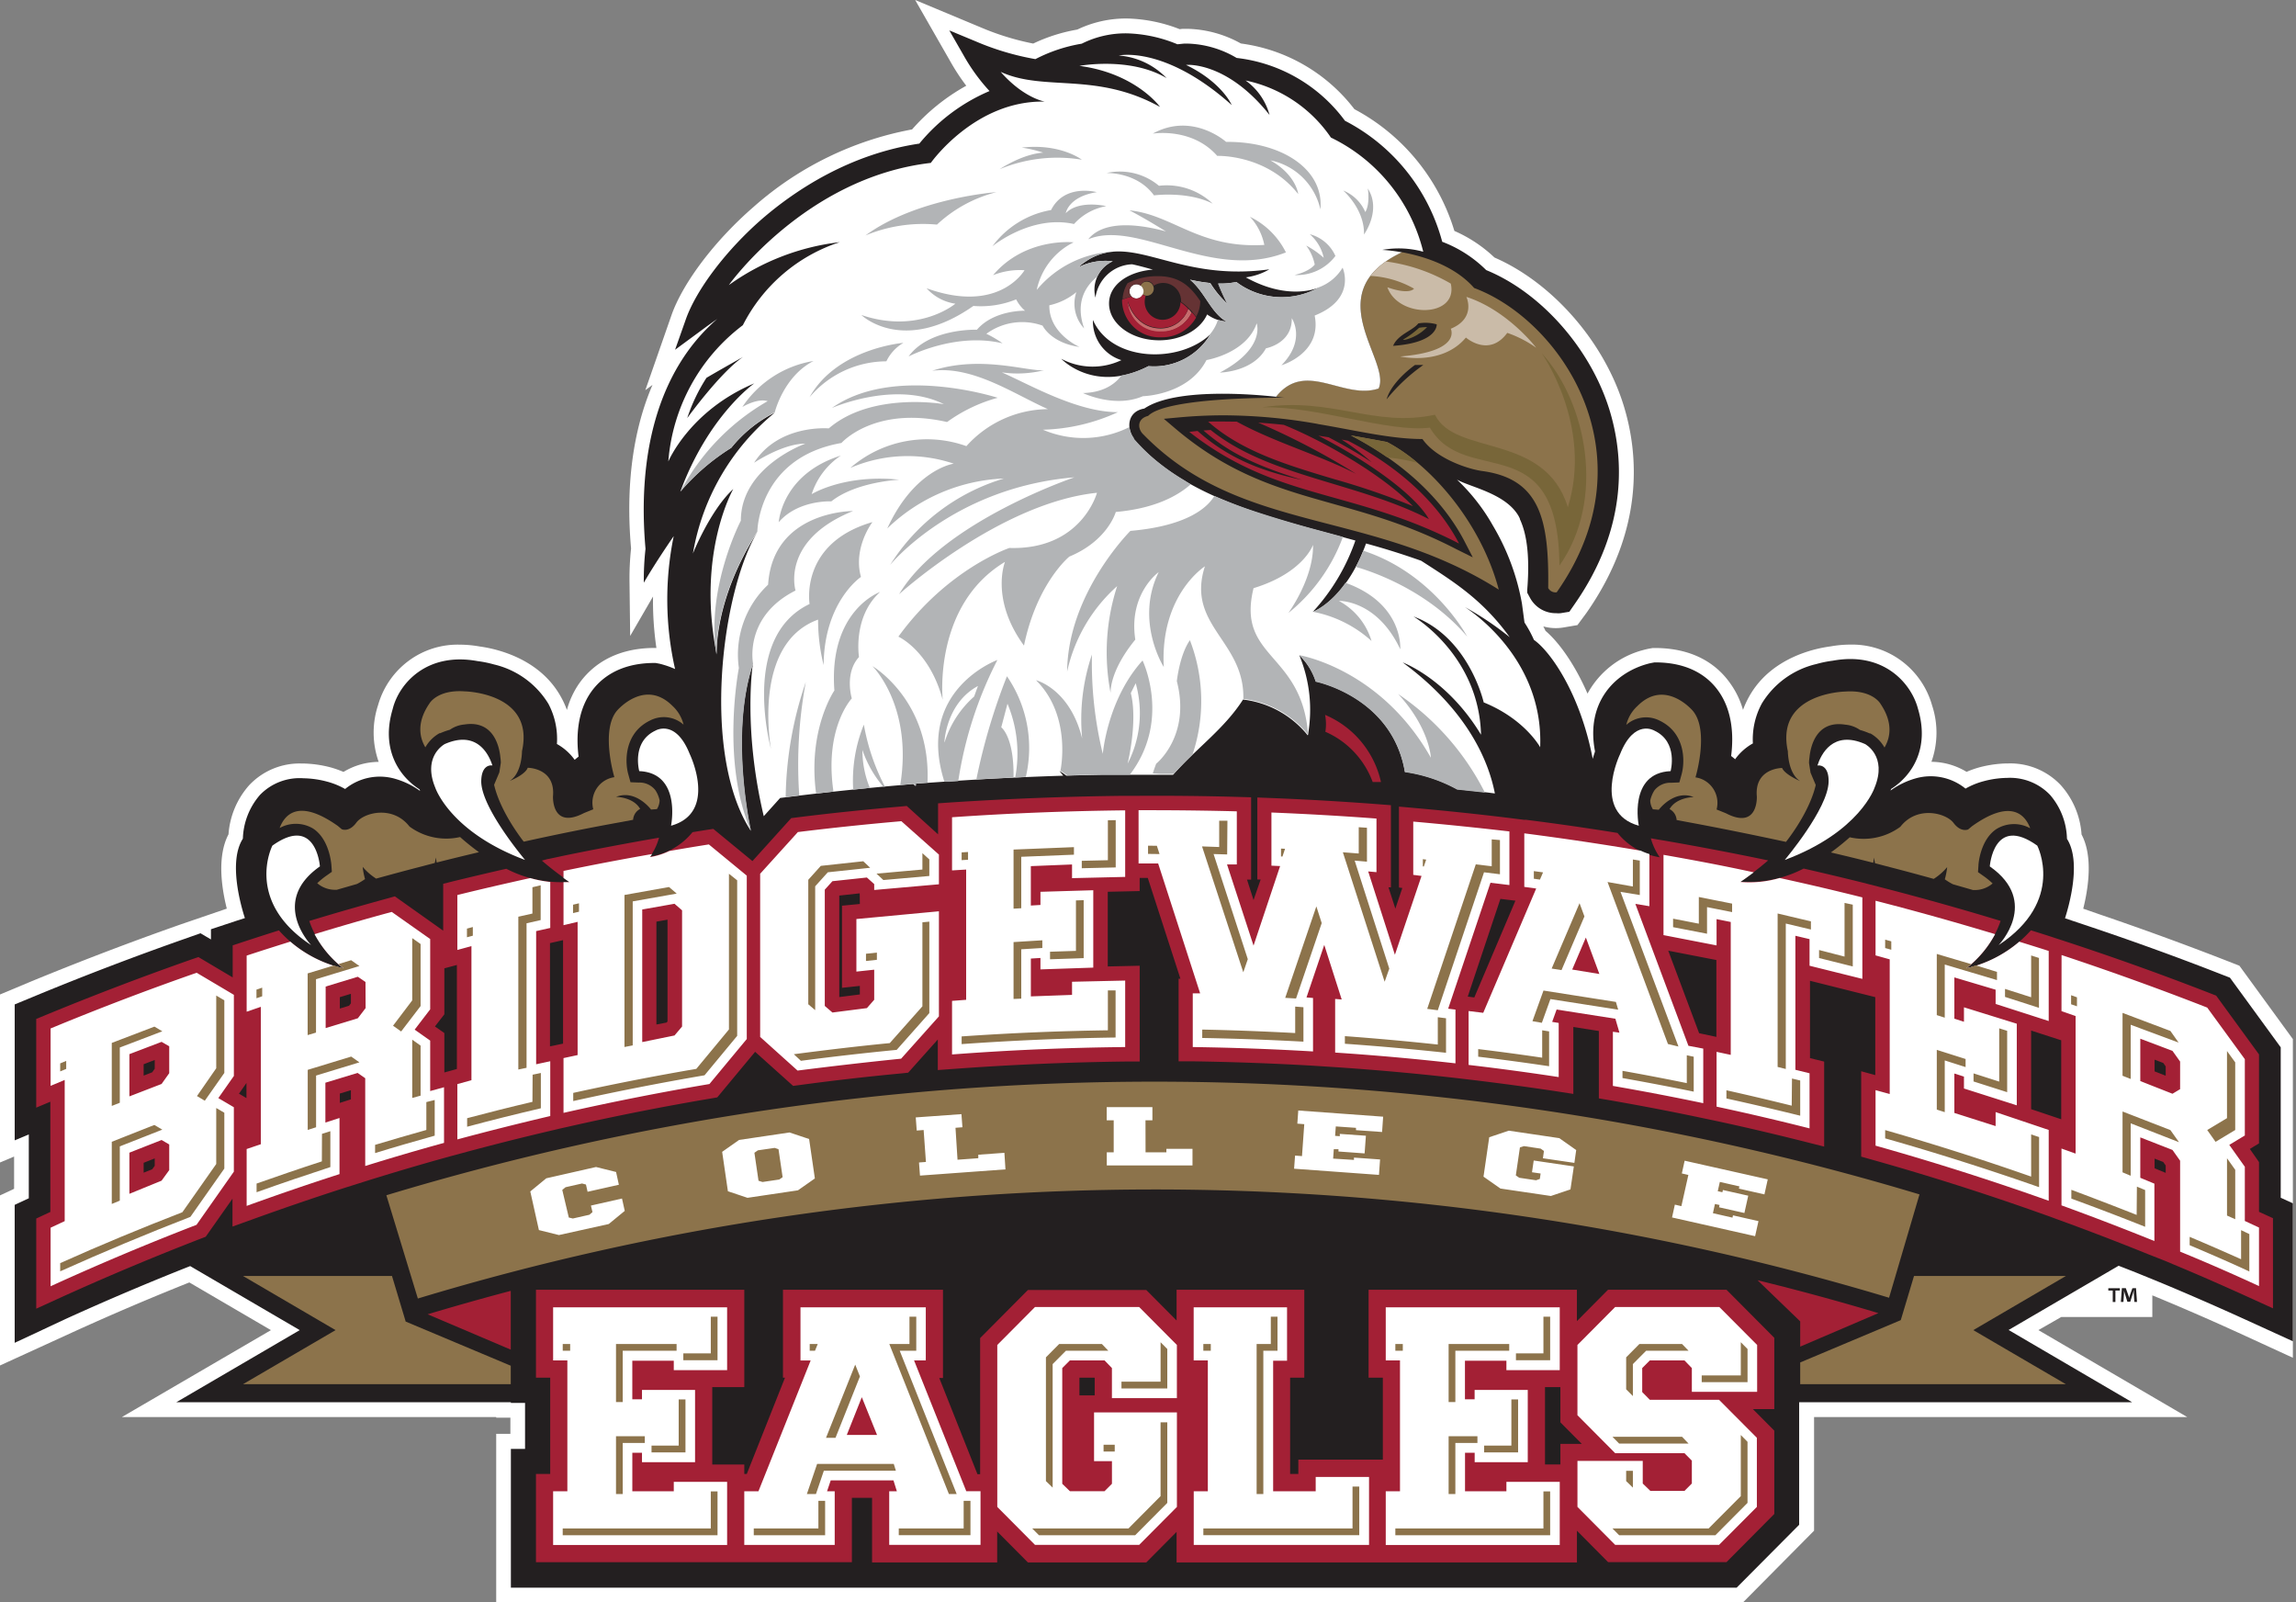 <svg width="129" height="90" fill="none" xmlns="http://www.w3.org/2000/svg"><rect width="100%" height="100%" fill="#808080" stroke="none"/><g clip-path="url(#a)"><g clip-path="url(#b)"><path d="M128.964 66.743v-8.181l-3.144-4.314-.774-.303a176.204 176.204 0 0 0-7.087-2.583l-.913-.317c.293-1.177.554-2.953-.095-4.17a4.62 4.62 0 0 0-1.171-2.775 3.894 3.894 0 0 0-2.934-1.215h-.088a6.5 6.5 0 0 0-1.57.226 5.73 5.73 0 0 0-.697.247 3.87 3.87 0 0 0-1.974-.565 4.866 4.866 0 0 0 .037-3.166 4.7 4.7 0 0 0-1.72-2.502 4.648 4.648 0 0 0-2.884-.915 6.358 6.358 0 0 0-1.1.1 7.637 7.637 0 0 0-1.024.21c-1.133.317-2.674 1.025-3.558 2.62a4.916 4.916 0 0 0-.337.738 4.79 4.79 0 0 0-.723-1.498c-.623-.886-1.834-1.945-4.13-1.979h-.22l-.228.041s-.12.022-.326.078a5.005 5.005 0 0 0-3.11 2.443c-.764-1.757-1.681-2.953-2.36-3.525-.04-.085-.08-.17-.124-.25a2.62 2.62 0 0 0 1.096.066l.822-.14.51-.69c3.261-4.665 2.935-8.927 2.076-11.68-1.122-3.591-4.02-6.876-7.248-8.278a7.781 7.781 0 0 0-2.252-1.494 11.555 11.555 0 0 0-2.129-3.984 11.476 11.476 0 0 0-3.488-2.855 9.606 9.606 0 0 0-6.379-3.69 6.47 6.47 0 0 0-2.956-.823h-.33l-.15.019a8.67 8.67 0 0 0-2.873-.598 6.317 6.317 0 0 0-2.883.62 9.497 9.497 0 0 0-2.476.786 14.844 14.844 0 0 1-2.935-.904L51.418 0l1.999 3.491c.26.46.552.904.873 1.325a11.383 11.383 0 0 0-3.045 2.454 18.517 18.517 0 0 0-8.899 4.347c-2.16 1.867-3.976 4.251-4.622 6.097l-1.467 4.203.403-.295c-1.1 2.557-1.515 5.683-1.203 9.189-.068.638-.098 1.28-.088 1.922l.037 2.99 1.284-2.215c-.014.967.05 1.933.19 2.89h-.198c-2.285.033-3.507 1.107-4.13 1.978a4.79 4.79 0 0 0-.7 1.506 4.915 4.915 0 0 0-.338-.739c-.884-1.594-2.425-2.302-3.562-2.62a7.602 7.602 0 0 0-1.016-.21 6.446 6.446 0 0 0-1.1-.1 4.629 4.629 0 0 0-2.87.903 4.676 4.676 0 0 0-1.72 2.481 4.925 4.925 0 0 0 .03 3.2 3.877 3.877 0 0 0-1.977.565 5.765 5.765 0 0 0-.697-.248 6.507 6.507 0 0 0-1.56-.225h-.102a3.884 3.884 0 0 0-2.935 1.214 4.642 4.642 0 0 0-1.166 2.764c-.65 1.233-.393 2.997-.096 4.174l-2.63.9a171.537 171.537 0 0 0-8.349 3.185L0 55.864v9.437l.792-.333v1.812L0 67.15v9.554l4.035-1.845a147.82 147.82 0 0 1 6.603-2.82l4.585 2.68L6.85 79.6h21.03v.037h.796v.907h-.797V90h70.064l3.98-4.015V79.6h20.964l-8.36-4.883 1.287-.738h5.114v-1.214l.484.2a141.11 141.11 0 0 1 4.343 1.896l4.017 1.845v-9.594l-.807-.37Z" fill="#fff"/><path d="M128.142 67.282v-8.45l-2.854-3.913-.55-.213c-2.502-.979-5.062-1.901-7.615-2.754l-1.101-.369c.217-.682.939-3.17.11-4.461a3.916 3.916 0 0 0-.95-2.469 3.108 3.108 0 0 0-2.41-.956 5.407 5.407 0 0 0-1.357.196c-.343.093-.674.23-.983.406a3.1 3.1 0 0 0-2.836-.565 4.506 4.506 0 0 0-1.379.675l.037-.092c1.155-.738 2.182-2.25 1.507-4.502-.366-1.402-1.9-3.23-4.787-2.701a6.4 6.4 0 0 0-.924.188 4.884 4.884 0 0 0-3.06 2.214 4.216 4.216 0 0 0-.505 2.244c-.394.22-.734.523-.998.89a3.173 3.173 0 0 0-.224-.182c.136-1.055.103-2.49-.7-3.631-.514-.738-1.53-1.602-3.47-1.627h-.14l-.162.03a2.42 2.42 0 0 0-.242.058c-1.882.524-3.455 2.214-2.934 4.908-.026.096-.077.24-.129.421-.704-3.69-2.402-6.06-3.301-6.68a6.764 6.764 0 0 0-.532-.978l-.143-1.066a13.03 13.03 0 0 0-1.629-4.373 10.875 10.875 0 0 0-2.025-2.59c.734.42 2.686.767 3.441 2.007.036.06.068.123.096.188v.026c.344.738.58 1.904.414 3.974v.16l.158.29a1.637 1.637 0 0 0 1.467.86c.084.008.169.008.253 0l.488-.08.282-.407c3.07-4.387 2.763-8.377 1.967-10.953-1.071-3.446-3.852-6.58-6.922-7.834a7.044 7.044 0 0 0-2.469-1.59A10.814 10.814 0 0 0 79.013 9.6a10.74 10.74 0 0 0-3.448-2.817 8.821 8.821 0 0 0-2.678-2.401 8.767 8.767 0 0 0-3.407-1.127 5.697 5.697 0 0 0-2.718-.805h-.243l-.366.037a7.902 7.902 0 0 0-2.785-.612 5.475 5.475 0 0 0-2.59.579 8.768 8.768 0 0 0-2.604.867 15.109 15.109 0 0 1-3.37-1.004l-1.468-.609.792 1.38c.409.732.901 1.412 1.468 2.027a10.324 10.324 0 0 0-3.944 2.952c-3.918.587-6.936 2.602-8.804 4.203-2.024 1.753-3.745 4.008-4.332 5.717l-.587 1.66 1.413-1.04c.33-.244.649-.476.96-.694-3.41 2.952-4.493 7.75-4.034 12.916-.07.632-.102 1.268-.096 1.904.664-1.14 1.508-2.365 1.68-2.616a17.666 17.666 0 0 0 .077 7.465 5.138 5.138 0 0 0-.69-.25 2.42 2.42 0 0 0-.241-.06l-.162-.03h-.154c-1.94.027-2.957.901-3.47 1.628-.803 1.14-.836 2.584-.704 3.632-.081.062-.154.121-.22.18a3.074 3.074 0 0 0-.998-.889 4.216 4.216 0 0 0-.477-2.255 4.884 4.884 0 0 0-3.06-2.214 6.375 6.375 0 0 0-.924-.188c-2.887-.528-4.43 1.299-4.768 2.701-.675 2.251.366 3.775 1.507 4.502l.037.093a4.501 4.501 0 0 0-1.38-.676 3.086 3.086 0 0 0-2.835.565 4.208 4.208 0 0 0-.983-.406 5.413 5.413 0 0 0-1.357-.196 3.095 3.095 0 0 0-2.443.934 3.921 3.921 0 0 0-.961 2.458c-.83 1.291-.107 3.786.113 4.461l-.517.166-1.39.462v.572l-.587-.347-.88.31c-2.785.978-5.58 2.044-8.309 3.17l-1.25.517v7.635l.792-.332v3.587l-.793.369v7.75l2.843-1.33a148.735 148.735 0 0 1 7.017-2.98l6.156 3.597-6.937 4.052h18.8v.037h.796v2.583h-.796v7.794h68.87l3.511-3.531V78.77h18.708l-6.94-4.06 6.181-3.608c.411.162.829.32 1.24.49l.792.322.631.261c1.445.606 2.913 1.248 4.365 1.908l2.854 1.303v-7.75l-.774-.354Z" fill="#231F20"/><path d="M82.825 16.178c-1.122-1.28-2.912-1.8-4.064-2.011-4.769 2.273-.587 6.085-1.302 7.65-1.992.66-4.109-1.635-5.77.472l.469.056s-6.559-.081-7.652 1.018c-.635.159-.598.738-.26 1.048 5.502 5.62 12.728 4.137 19.962 8.71-1.027-3.868-3.91-7.064-6.28-8.293-.569-.107-1.27-.236-2.028-.369 2.934 1.51 5.135 3.58 6.36 5.905l.488.945-.946-.47c-2.539-1.313-4.747-1.93-6.882-2.53-2.997-.842-5.829-1.635-8.917-4.263l-.613-.52.8-.074a27.349 27.349 0 0 1 2.567-.122c1.77.009 3.537.17 5.28.484h-.023c2.201.369 4.123.848 5.906.848.77 1.107 2.568 1.69 3.356 1.797 3.261.44 3.76 2.739 3.709 6.573a.47.47 0 0 0 .477.24c5.414-7.705.209-15.297-4.637-17.094ZM77.9 22.452c.282-1.04 1.6-1.949 1.6-1.949h.469a10.11 10.11 0 0 0-2.07 1.938v.01Zm.367-3.015c.26-.65 1.1-.856 1.42-1.27.343-.06.697-.042 1.034.052 0 0 .095 1.026-2.436 1.207l-.019.01Z" fill="#8C734B"/><path d="M126.921 68.072v-2.794l-.514-.738.514-.31v-5l-2.407-3.303-.22-.085a157.121 157.121 0 0 0-8.224-2.952l-.165-.055-.334-.108-.561-.184-.903-.284a6.926 6.926 0 0 1-3.642 2.14 5.708 5.708 0 0 0 1.94-2.668 160.402 160.402 0 0 0-6.834-1.915l-.135-.037-.367-.092-.506-.13c-1.068-.265-2.146-.52-3.225-.767a6.7 6.7 0 0 1-3.562.738 16.231 16.231 0 0 0 1.567-1.196 173.39 173.39 0 0 0-5.741-1.096l-.125-.022-.337-.055-.389-.07c.106.38.275.741.499 1.066a3.813 3.813 0 0 1-2.37-1.365 143.41 143.41 0 0 0-5.135-.738h-.121l-.294-.037-.495-.063c-1.78-.218-3.58-.406-5.36-.564l-.876-.078v4.546l.19.026-.392 1.16-.385-1.197h.136V45.23l-.734-.056a163.691 163.691 0 0 0-5.931-.343l-.84-.033v4.606h.187l-.4 1.155-.367-1.148h.231v-4.624l-.785-.022c-1.834-.052-3.668-.07-5.48-.06h-.87c-3.246.034-6.514.163-9.72.37l-.734.051v1.742l-1.76-1.594-.35.033c-1.95.17-3.917.37-5.843.613l-.297.037-2.179 2.413-2.2-1.808-.368.055-.8.13a3.832 3.832 0 0 1-2.38 1.372c.226-.322.395-.682.499-1.063-1.776.307-3.551.643-5.3 1l-.445.096-.425.09-.103.017-.308.085c.497.43 1.019.829 1.563 1.196a6.7 6.7 0 0 1-3.562-.738c-.98.221-1.959.454-2.935.69l-.612.155v2.631l-2.715-1.926-.367.103c-1.467.402-2.963.83-4.442 1.28a5.702 5.702 0 0 0 1.94 2.673 6.927 6.927 0 0 1-3.645-2.144c-.683.214-1.365.435-2.04.656l-.558.185v1.8l-1.925-1.143-.367.125a162.63 162.63 0 0 0-8.246 3.145l-.5.206v4.982l.793-.332v6.192l-.792.37v5.063l1.14-.52a150.104 150.104 0 0 1 8.155-3.433l.227-.088 1.504-2.137v1.565l1.1-.395c1.714-.62 3.46-1.218 5.191-1.775l1.438-.454c1.468-.454 2.935-.89 4.402-1.292l.154-.044.576-.155c1.713-.465 3.46-.904 5.19-1.307l.367-.088.367-.081a146.711 146.711 0 0 1 8.155-1.613l.297-.052 2.127-2.56 2.135 1.915.367-.048a142.74 142.74 0 0 1 5.781-.66l.316-.034 1.665-1.864v1.716l.866-.063a158.65 158.65 0 0 1 9.677-.416h.8v-5.381l-1.794.04v-4.195l1.793-.04v-.739h.455l1.834 5.661h-.102v4.642h.796c2.23.034 4.493.115 6.72.244l1.247.081c2.238.148 4.501.35 6.724.602l.264.03.466.055c1.69.199 3.386.428 5.033.675l.928.144V57.69l1.434.225V61.7l.668.114c1.676.292 3.374.616 5.05.97l.514.108.231.048c1.732.369 3.478.782 5.191 1.214l1.005.254v-4.775l-.796-.195v-4.344l3.668.919v4.38l-.792-.217v4.797l.591.166c3.246.912 6.5 1.949 9.673 3.082l.334.118.366.136a152.91 152.91 0 0 1 5.195 1.993l.939.369.495.21c1.467.61 2.934 1.259 4.402 1.927l1.141.52V68.43l-.785-.358ZM8.693 65.489l-.143.195-.48.189v-.554l.623-.247v.417Zm0-5.455-.139.2-.484.188v-.639l.623-.24v.491Zm5.154 1.65-.421-.247.421-.602v.849Zm5.87.07-.624.2v-.525l.623-.188v.513Zm0-5.395-.103.136-.521.16v-.64l.623-.188v.532Zm5.953 3.69-.704.196V58.03l-.529-.37.529-.682v-2.583l.704-.189v5.842Zm5.965-1.424-.734.151v-5.798l.734-.166v5.813Zm5.869-1.248-.052.063-.572.11v-5.778l.624-.111v5.716ZM48.31 50.78l-1.001.096v4.613l1.001-.107v.48l-1.155.147v-5.701l1.148-.126.007.598Zm34.522 5.251-.367-.048 1.834-5.49.844.102-2.31 5.436Zm13.602 2.215-.796-.17-.173-.037-1.735-4.635 2.704.524v4.318Zm19.375 4.627-1.691-.568V57.89l1.691.547v4.435Zm5.87 3.012-.624-.259v-.542l.484.188.14.196v.417Zm0-5.458-.624-.244v-.657l.488.185.136.192v.524Z" fill="#A32035"/><path d="m94.864 58.747-2.982-7.972.788.13v-2.93a3.58 3.58 0 0 1-.484-.189c-2.169-.366-4.35-.691-6.544-.974v3.008l.668.092-2.975 6.982-.822-.1v3.027c1.697.199 3.385.426 5.062.682v-3.04l-.367-.06.25-.694 3.301.517.228.782-.367-.051V61c1.712.296 3.404.62 5.077.97v-3.066l-.833-.158Zm-6.53-4.285.767-1.797.76 2.048-1.526-.25Z" fill="#fff"/><path d="m102.017 44.096-.293-.694-.085-.546a2.36 2.36 0 0 1 .026-.303c.051-.553.345-2.114 2.018-1.845.293.025.575.127.818.295.186.053.369.118.546.196h.041c.33.187.604.462.792.793.323-.55.499-1.387-.228-2.461 0 0-.443-.797-1.995-.683 0 0-3.925.074-3.206 3.358 0 0 0 1.237.69 1.672 0 0-.866-.369-1.013-.738 0 0-1.563 0-1.42 1.602 0 0 .089 1.893-1.742.94l-.52-.21a1.453 1.453 0 0 0-.62-1.594 1.433 1.433 0 0 0-.566-.21s.793-2.62-.15-3.739c0 0-1.552-1.845-3.118-.262-.306.281-.522.647-.62 1.052a1.668 1.668 0 0 1 1.87-.24c1.446.694 1.442 2.277 1.237 3.023l-.125.45-.466.018a1.136 1.136 0 0 0-.935.428 1.752 1.752 0 0 0-.235.572.97.97 0 0 0 .15.491l.33.026s.856-1.151 1.963-.712c0 0-.968 0-1.357.675a.736.736 0 0 1 .396.613l.642.121c1.834.34 3.668.713 5.503 1.108.425-.543 1.364-1.875 1.672-3.196ZM110.799 46.41l-.22.184s-.407.185-.822-.369c-.414-.553-2.047-.992-2.986.218a3.486 3.486 0 0 1-2.843.59 13.65 13.65 0 0 1-1.06.853c.804.188 1.655.395 2.377.58a3 3 0 0 0 .041-.285c0-.037.025.14.062.31l.847.222c.818.21 1.633.431 2.451.657.284-.18.539-.403.755-.661a4.11 4.11 0 0 1-.132.686c.145.103.297.196.455.277l1.13.325h.037c.388.016.768-.116 1.063-.37a4.219 4.219 0 0 0-.524-.427l-.297-.21.025-.37c0-.147.129-1.476 1.02-2.055a1.884 1.884 0 0 1 1.889-.037c-.286-.768-1.086-1.675-3.268-.118Z" fill="#8C734B"/><path d="M93.862 43.317s.452-1.642-.916-2.277c0 0-1.123-.682-1.919 1.314 0 0-1.6 3.292 1.05 4.03-.005 0-.602-2.963 1.785-3.067ZM102.74 43.915c.018-.79-.367-.952-.628-.915.202-.627.866-2 2.678-1.203 0 0 1.269.668.532 2.45 0 0-.818 2.48-5.044 4.06 0-.011 2.432-2.871 2.462-4.392ZM111.796 48.668s.209-2.926 2.667-1.166c0 0 1.6 3.107-2.171 5.587 0 0 2.355-2.424-.496-4.42Z" fill="#fff"/><path d="m36.58 45.476.33-.026a.972.972 0 0 0 .15-.49 1.67 1.67 0 0 0-.239-.573 1.13 1.13 0 0 0-.935-.428l-.462-.018-.125-.45c-.205-.739-.209-2.33 1.236-3.023a1.664 1.664 0 0 1 1.871.24 2.1 2.1 0 0 0-.62-1.052c-1.566-1.572-3.118.262-3.118.262-.943 1.107-.15 3.739-.15 3.739a1.434 1.434 0 0 0-.995.634 1.453 1.453 0 0 0-.19 1.17l-.52.21c-1.835.953-1.743-.94-1.743-.94.143-1.602-1.42-1.602-1.42-1.602-.15.402-1.012.738-1.012.738.697-.436.69-1.672.69-1.672.733-3.284-3.21-3.358-3.21-3.358-1.548-.115-1.992.683-1.992.683-.734 1.073-.55 1.911-.228 2.461a2.1 2.1 0 0 1 .793-.793h.04c.177-.078.36-.144.547-.196.242-.169.524-.27.818-.295 1.669-.259 1.966 1.299 2.017 1.845.015.1.024.201.026.303l-.084.546-.294.694c.308 1.32 1.247 2.653 1.665 3.195 1.835-.406 3.669-.778 5.503-1.107l.642-.122a.74.74 0 0 1 .396-.612c-.389-.675-1.357-.675-1.357-.675 1.118-.44 1.97.712 1.97.712Z" fill="#8C734B"/><path d="M24.17 61.29v-2.835l-.873-.616.873-1.14v-3.95l-2.16-1.523c-1.468.395-2.902.815-4.337 1.25.4.748.953 1.402 1.622 1.92a6.954 6.954 0 0 1-2.983-1.502c-.821.258-1.64.516-2.454.786v3.151l.796-.273v7.717l-.796.269v3.196a151.77 151.77 0 0 1 5.217-1.786v-3.152l-.793.255V60.82l1.809-.55.429.298v4.93c1.467-.457 2.943-.89 4.428-1.298v-3.126l-.778.214Zm-3.628-4.662-.437.572-1.808.55v-2.332l1.808-.55.43.295.007 1.465Z" fill="#fff"/><path d="m19.728 53.938-.708.218c.095.08.19.166.286.24-.19-.045-.367-.104-.554-.16l-1.467.444v3.465l.47-.14v-3l2.439-.739-.466-.328ZM25.85 47.019a3.477 3.477 0 0 1-2.843-.59c-.939-1.211-2.568-.787-2.986-.218-.418.568-.822.369-.822.369l-.22-.185c-2.2-1.557-2.982-.639-3.268.118a1.883 1.883 0 0 1 1.89.037c.89.59 1.008 1.908 1.019 2.056l.025.368-.297.21a4.262 4.262 0 0 0-.524.429c.295.254.675.386 1.064.369h.036l1.13-.325c.158-.081.31-.174.455-.276a4.162 4.162 0 0 1-.132-.687c.217.258.471.48.756.66.818-.224 1.632-.446 2.45-.656l.847-.222c.037-.17.059-.31.059-.31s.022.155.044.285c.734-.185 1.574-.392 2.377-.58-.367-.266-.721-.55-1.06-.852Z" fill="#8C734B"/><path d="M35.916 43.317s-.451-1.642.913-2.277c0 0 1.126-.682 1.922 1.314 0 0 1.6 3.292-1.049 4.03 0 0 .602-2.963-1.786-3.067ZM27.038 43.915c0-.79.367-.952.628-.915-.202-.627-.866-2-2.678-1.203 0 0-1.27.668-.532 2.45 0 0 .818 2.48 5.044 4.06 0-.011-2.432-2.871-2.462-4.392ZM17.974 48.668s-.209-2.926-2.67-1.166c0 0-1.596 3.107 2.175 5.587.008 0-2.351-2.424.495-4.42ZM82.29 34.095a16.865 16.865 0 0 1 2.534 1.701c-1.54-2.14-3.206-3.155-4.974-4.295a42.566 42.566 0 0 0-3.1-.971c-1.137 3.188-2.993 3.845-2.993 3.845a11.433 11.433 0 0 0 2.395-4.011c-4.732-1.299-9.515-2.314-12.472-5.716h.03c-.44-.602-.367-1.54.583-1.698 1.735-1.177 6.137-.808 7.472-.653h-.077c1.662-2.107 3.778.188 5.77-.473.734-1.564-3.474-5.376 1.302-7.65a9.009 9.009 0 0 0-1.1-.136 5.183 5.183 0 0 1 2.304.103 9.719 9.719 0 0 0-1.88-3.79 9.646 9.646 0 0 0-3.307-2.624 7.7 7.7 0 0 0-4.795-3.206 3.502 3.502 0 0 1 1.347 1.937c-2.425-3.048-4.692-2.812-4.692-2.812 2.028.982 2.568 2.255 2.568 2.255-3.768-3.366-6.346-2.783-6.346-2.783 1.019.079 1.974.53 2.685 1.27C63.49 3.17 60.647 3.7 60.647 3.7c3.184.425 4.53 2.307 4.53 2.307-3.606-1.997-6.486-.842-8.954-1.97 1.291 1.475 2.476 1.67 2.476 1.67-3.925-.08-6.401 3.444-6.401 3.444-7.058.812-11.35 6.864-11.35 6.864a13.352 13.352 0 0 1 6.236-2.413A9.32 9.32 0 0 0 44 15.388a9.382 9.382 0 0 0-2.262 2.878 10.572 10.572 0 0 0-2.916 3.374 10.638 10.638 0 0 0-1.273 4.284s1.196-2.86 4.83-4.388c0 0-2.567 1.79-4.155 6.081a12.325 12.325 0 0 1 2.861-2.461 7.444 7.444 0 0 1 2.45-1.978 13.039 13.039 0 0 0-4.603 7.912s.968-2.425 2.267-3.62c0 0-2.08 3.62-.928 9.296 0 0-.187-3.023 2.3-6.909-2.036 3.355-3.184 12.496-.393 16.802-.114-.527-1.144-5.576.121-9.358 0 0-.565 3.587.613 8.547l.92-1.023.734-.092c1.94-.24 3.922-.446 5.87-.616l.872-.078.129.118v-.136l1.878-.13c2.124-.147 4.273-.25 6.423-.317l-.213-.265c.136.077.266.165.389.262.664-.019 1.332-.037 1.996-.048h3.998c1.343-1.517 2.88-2.584 3.932-4.226a5.494 5.494 0 0 1 3.64 2.015 8.004 8.004 0 0 0-.481-4.51c.426.407.745.915.928 1.477 0 0 4.302.856 5.01 5.078a8.664 8.664 0 0 1 2.935.978c.582.059 1.165.121 1.75.188l.367.048c-.334-1.731-1.468-4.628-5.18-7.359 0 0 2.502.912 4.402 4.06-.114-4.473-3.797-6.643-3.797-6.643 3.122 1.151 3.947 4.827 3.947 4.827 2.319.941 3.173 2.52 3.173 2.52.21-5.173-4.244-7.882-4.244-7.882Zm-43.678-10.61a9.82 9.82 0 0 1 1.082-2.262c.862-.506 2.058-1.174 2.058-1.174-1.28.864-3.14 3.436-3.14 3.436Zm32.706-8.355a3.56 3.56 0 0 1-1.321.45c2.45 1.362 4.101.569 4.101.569a4.239 4.239 0 0 1-4.63-.307 4.452 4.452 0 0 1-1.019.085c.15.389.32.768.514 1.137A5.527 5.527 0 0 1 68 15.898a8.894 8.894 0 0 1-1.137-.188c.851.708 1.174 1.87 2.058 2.358a2.13 2.13 0 0 1-1.1-.406c-.367.841-1.427 1.454-2.693 1.454-1.555 0-2.817-.927-2.817-2.067 0-1.055 1.075-1.793 2.465-1.904-.396-.11-.785-.218-1.166-.299a2.154 2.154 0 0 0-1.37.558 2.177 2.177 0 0 0-.692 1.313c-.105-.4-.064-.826.114-1.2.178-.373.482-.671.858-.84a3.39 3.39 0 0 0-1.951.346c2.762-2.413 5.11.886 10.748.107Zm-11.695 5.023a3.759 3.759 0 0 0 3.382.077 2.268 2.268 0 0 1-1.18-.856 2.29 2.29 0 0 1-.419-1.402c1.03 2.365 4.853 2.469 6.603.804a3.706 3.706 0 0 1-1.487 1.399 3.678 3.678 0 0 1-1.998.395c-3.041 1.572-4.9-.417-4.9-.417Z" fill="#fff"/><path d="m71.798 22.3.187.023-.187-.022Z" fill="#fff"/><path d="M41.513 37.527a5.415 5.415 0 0 1 .253-2.544 5.387 5.387 0 0 1 1.39-2.14c.269-4.166 4.77-4.136 4.77-4.136-4.09 1.65-3.229 4.465-3.229 4.465-2.934 1.477-2.384 4.119-2.384 4.119-1.335 3.993-.11 9.407-.11 9.407-1.724-3.89-.69-9.171-.69-9.171Z" fill="#B2B4B6"/><path d="M41.624 29.25c0-3.041 3.624-4.33 3.624-4.33-1.28 0-2.88 1.075-2.88 1.075 1.387-2.181 4.197-1.93 4.197-1.93 2.417-2.078 6.467-1.362 6.467-1.362-2.737-1.358-6.291.214-6.291.214 3.485-2.465 9.313-.572 9.313-.572a8.78 8.78 0 0 0-2.843 1.362c-4.086-.93-5.935 1.177-5.935 1.177-4.695.823-4.724 4.974-4.724 4.974-2.487 3.886-2.3 6.909-2.3 6.909-.598-3.746 1.372-7.518 1.372-7.518ZM70.228 12.178c.41.441.689.988.807 1.58-3.668.217-5.135-1.694-7.575-1.942.851.447 1.515.86 2.051 1.185-1.218-.332-3.422-.738-4.369.44 2.759-1.145 6.933 2.387 11.107.737a4.414 4.414 0 0 0-2.02-2ZM72.73 15.448a2.697 2.697 0 0 0 2.3-1.07 2.17 2.17 0 0 0-1.442-1.222c.398.344.674.81.785 1.325-.299-.27-.63-.5-.986-.686.239.313.403.678.48 1.066 0 0-.253.38-1.137.587ZM61.652 15.536c.177-.381.484-.686.866-.86a3.39 3.39 0 0 0-1.952.348 3.31 3.31 0 0 1 2.043-.89 5.949 5.949 0 0 0-2.407.61 5.984 5.984 0 0 0-1.954 1.542 3.886 3.886 0 0 1 .73-1.576c.36-.463.818-.838 1.342-1.096 0 0-2.707-.303-4.526 1.845a4.048 4.048 0 0 1 1.768-.28s-1.416 2.49-5.502 1.014c.422.47.994.777 1.617.867 0 0-2.047 1.728-5.282.635 0 0 2.326 2.262 6.295-.509a5.268 5.268 0 0 0 2.402-.369c.124.243.293.46.5.638 0 0-1.743-.051-2.704 1.067 0 0-2.678-.1-3.84 1.502 0 0 2.626-1.373 5.281-.738a5.86 5.86 0 0 0-.91-.535 3.403 3.403 0 0 1 3.159-.458s.455.967 2.073 1.196c0 0-1.717-.738-1.695-2.34a3.583 3.583 0 0 0 1.518-.738 2.039 2.039 0 0 0 .44 2.04c-.249-.704-.473-1.937.738-2.915ZM48.626 13.226a8.435 8.435 0 0 1 4.017-.609 7.62 7.62 0 0 1 3.341-1.823s-4.479.322-7.358 2.432ZM56.16 9.506a8.452 8.452 0 0 1 4.623-.535s-1.207-.93-3.379-.679c.411.059.816.154 1.21.284 0 0-.993 0-2.453.93Z" fill="#B2B4B6"/><path d="M45.486 22.312a5.669 5.669 0 0 1 4.314-2.015c.208-.434.542-.796.957-1.037 0 0-3.73.299-5.271 3.052ZM55.757 13.835s2.168-1.79 4.586-1.251a3.18 3.18 0 0 1 1.812-1.004s-1.53-.369-2.275.395c0 0 .143-.93 1.743-1.18 0 0-1.816-.5-2.568 1.003a5.194 5.194 0 0 0-3.298 2.037ZM62.169 9.72s1.706-.07 2.667 1.255c0 0 1.885-.251 3.301.465a3.755 3.755 0 0 0-3.022-1.004 3.422 3.422 0 0 0-2.946-.716ZM64.766 7.506s2.201-.369 3.624 1.251c0 0 2.773-.107 4.549 2.144 0 0-.106-1.07-1.563-1.893.683.137 1.311.47 1.81.959a3.633 3.633 0 0 1 1 1.794c.213-2.288-2.241-3.827-5.297-3.79 0 0-1.885-1.697-4.123-.465ZM75.466 10.702s1.207 1.037 1.17 2.469c0 0 .998-1.358.213-2.584 0 0 .143.86-.14 1.325a2.277 2.277 0 0 0-1.243-1.21ZM43.131 22.533c-.594-.177-1.423.329-1.423.329a5.975 5.975 0 0 1 1.733-1.711 5.937 5.937 0 0 1 2.269-.873c-1.691.864-2.18 2.883-2.18 2.883a7.445 7.445 0 0 0-2.446 1.996 12.42 12.42 0 0 0-2.857 2.461 12.642 12.642 0 0 1 4.904-5.085ZM45.603 27.759a4.138 4.138 0 0 1 1.64-2.167c-3.1.975-3.455 3.373-3.492 3.742 1.1-1.27 2.957-1.17 2.957-1.17 1.397-1.107 3.818-1.217 3.818-1.217-3.096-.325-4.923.812-4.923.812ZM49.019 29.327c-4.116 1.192-3.533 4.602-3.533 4.602-3.917 1.867-2.168 8.14-2.168 8.14s-1.1-5.904 2.645-7.262c0 .861.105 1.719.312 2.554.03-3.572 2.098-4.952 2.098-4.952-.459-1.646.646-3.082.646-3.082Z" fill="#B2B4B6"/><path d="M86.622 19.843s2.89 4.085 1.467 8.65c-1.295-4.214-6.342-2.864-7.465-5.196-3.433.738-5.781-1.015-9.706-.417 3.07-.078 7.072 1.428 9.42 1.144 2.014 3.428 7.226-.155 7.278 7.75 2.623-3.728 1.522-9.178-.994-11.931Z" fill="#786639"/><path d="M76.996 15.5c.861.043 1.7.288 2.45.715 0 0-.23.37-1.496-.077.62 1.764 3.998 1.712 3.562-.207a9.77 9.77 0 0 0-3.647-1.243c-.33.223-.623.497-.869.811ZM82.388 16.677s.569 1.192-.876 1.79c0 0 .645 1.273-2.84 1.557 0 0 2.348.546 3.69-1.063 0 0 1.292 1.14 2.323-.262.578.199 1.125.48 1.625.834 0 0-1.6-2.103-3.922-2.856Z" fill="#CABBA8"/><path d="M79.73 18.415c-.279.255-.584.48-.91.668.044.009.09.009.135 0a2.51 2.51 0 0 0 1.225-.709c-.151 0-.302.013-.45.04Z" fill="#786639"/><path d="M64.44 15.82a.388.388 0 0 0-.367.23.39.39 0 0 1 .165.313.372.372 0 0 1-.04.17.392.392 0 0 0 .621-.38.397.397 0 0 0-.39-.332h.011Z" fill="#8C734B"/><path d="M66.761 17.344a1.63 1.63 0 0 1-1.548 1.107c-1.467 0-1.863-1.505-1.863-1.505.025.474.235.92.585 1.238.35.319.81.485 1.282.463a1.862 1.862 0 0 0 1.735-1.085 2.48 2.48 0 0 0-.19-.218Z" fill="#C66C6D"/><path d="M75.433 15.038a2.6 2.6 0 0 1-1.35 1.107 4.239 4.239 0 0 1-4.629-.306 4.448 4.448 0 0 1-1.02.088c.15.388.32.766.514 1.133-.37-.34-.692-.73-.957-1.158a9.594 9.594 0 0 1-1.13-.189c.843.709 1.166 1.846 2.047 2.351a2.831 2.831 0 0 1-.477-.1 2.38 2.38 0 0 1-.536.912c.04-.033.081-.066.118-.103a3.706 3.706 0 0 1-1.488 1.398 3.678 3.678 0 0 1-1.997.395c-.48.25-.992.428-1.523.528-.264.369-.887.952-2.156.985 0 0 1.771.864 3.363.177 0 0 2.55-.048 3.573-2.03 0 0 2.242-.368 2.821-2.062 0 0 .521 1.402-2.069 2.764 0 0 1.856-.022 2.59-1.362 0 0 1.49-.273 1.449-1.694 0 0 .833 1.207-.58 2.646 0 0 2.293-.664 1.868-2.793 2.376-.941 1.57-2.687 1.57-2.687ZM73.757 34.364c1.23.233 2.372.801 3.302 1.643a3.79 3.79 0 0 0-1.834-2.252s2.135-.074 3.448 2.716c0 0 .205-2.56-3.078-3.734-.917 1.302-1.838 1.627-1.838 1.627ZM82.432 35.756s-1.878-3.536-5.836-4.82c-.123.31-.264.614-.422.908.837.236 3.995 1.266 6.258 3.912Z" fill="#B2B4B6"/><path d="M66.582 27.002a12.472 12.472 0 0 1-1.79-1.27c-.394-.34-.762-.71-1.1-1.106h.029a1.303 1.303 0 0 1-.26-.639 5.773 5.773 0 0 1-4.865.152 10.71 10.71 0 0 0 4.211-.986c-2.31 0-5.01-1.58-6.522-2.236a6.11 6.11 0 0 0 2.373-.122c-.89.092-3.558-.864-6.287.033 2.311-.295 4.637 1.332 6.508 2.155a6.205 6.205 0 0 0-2.508.554 6.238 6.238 0 0 0-2.074 1.524 6.566 6.566 0 0 0-6.522 1.225 8.11 8.11 0 0 1 5.81-.24s-2.2.3-3.734 3.64a9.989 9.989 0 0 1 6.552-2.806 11.412 11.412 0 0 0-6.394 4.857s3.529-4.355 10.352-4.923c0 0-7.418 2.506-9.846 6.565 0 0 5.664-5.133 11.118-5.698 0 0-.858 3.222-4.922 3.1 0 0-3.47 1.166-6.236 4.982 0 0 1.75.779 2.49 3.55 0 0-.565-5.31 3.5-7.75 0 0-.844 2.09 1.067 4.702.734-3.532 2.55-5 2.55-5 2.164-.897 2.608-2.506 2.608-2.506 2.175-.192 3.46-.893 4.204-1.546l-.312-.21Z" fill="#B2B4B6"/><path d="M70.43 33.04c2.81-.86 3.342-2.432 3.342-2.432.036 1.896-1.387 3.827-1.387 3.827a9.833 9.833 0 0 0 3.067-4.278l-1.266-.343a67.313 67.313 0 0 1-3.503-1.03 26.07 26.07 0 0 1-2.454-.926c-.338.576-1.405 1.676-4.718 1.964 0 0-3.517 3.502-3.554 7.9a9.013 9.013 0 0 1 2.81-4.797 12.037 12.037 0 0 0-.367 6.008s-.106-1.18 1.387-3.004c-.393-2.583 1.313-3.79 1.313-3.79-1.35 2.753.286 5.329.286 5.329-.213-4.06 2.311-5.654 2.311-5.654-1.068 3.322 2.238 4.185 2.16 7.447a5.494 5.494 0 0 1 3.64 2.015c-.342-4.66-4.04-4.266-3.067-8.236Z" fill="#B2B4B6"/><path d="M72.128 23.865c-.47-.051-.95-.092-1.438-.125a40.522 40.522 0 0 1 5.503 2.878c-2.088-1.066-4.578-1.767-6.706-2.933-.524 0-1.06-.019-1.607 0 1.879 1.668 4.42 2.435 7.102 3.236 1.495.42 2.965.925 4.402 1.513-1.526-1.602-4.703-3.528-7.256-4.569Z" fill="#A32035"/><path d="M75.378 24.692c.594.376 1.156.8 1.68 1.27a30.43 30.43 0 0 0-2.413-1.4l-.573-.088c2.63 1.34 5.385 3.248 6.21 4.687-4.034-2.074-9.005-2.38-12.262-5.008l-.404.03c1.207 1.04 2.517 1.845 5.54 2.775-2.202-.469-4.12-1.185-5.87-2.75l-.466.052c4.923 3.868 9.17 3.189 15.157 6.274-1.261-2.428-3.547-4.388-6.236-5.775l-.363-.067Z" fill="#A32035"/><path d="M77.942 25.696c.574.055 1.142.156 1.699.303a9.728 9.728 0 0 0-1.713-1.167c-.572-.107-1.273-.236-2.032-.369.707.367 1.391.778 2.046 1.233Z" fill="#786639"/><path d="M74.465 41.107c.61.265 1.16.652 1.617 1.138a4.956 4.956 0 0 1 1.042 1.685h.466a5.367 5.367 0 0 0-1.114-2.27 5.325 5.325 0 0 0-2.026-1.502c.06.313.066.634.015.949Z" fill="#A32035"/><path d="M73.922 38.298s4.303.856 5.01 5.078a8.637 8.637 0 0 1 2.935.978l1.563.17a14.677 14.677 0 0 0-4.871-5.536c1.775 1.93 1.834 3.576 1.834 3.576-2.832-5.019-7.395-5.76-7.395-5.76.427.412.745.926.924 1.494ZM44.144 44.779l.44-.056.322-.037a25.359 25.359 0 0 1 .367-6.373 20.743 20.743 0 0 0-1.13 6.465ZM45.853 44.58c.323-.038.65-.078.976-.112-.532-3.587 1.03-5.236 1.03-5.236s-.432-1.406.404-2.325c0 0-.367-2.248 1.185-3.654 0 0-2.905 1.026-2.568 5.536-.01.011-1.511 2.2-1.027 5.79ZM48.872 44.258a5.564 5.564 0 0 1-.418-2.129 6.365 6.365 0 0 0 1.17 2.06h.095a12.035 12.035 0 0 1-1.184-3.484 8.366 8.366 0 0 0-.598 3.657l.935-.104ZM50.581 44.096l.763-.067.129.118v-.136l.638-.044c.202-4.632-3.092-6.547-3.092-6.547s2.281 2.233 1.562 6.676ZM65.236 43.472h.708c.345-.39.704-.738 1.064-1.107a9.47 9.47 0 0 0-.154-6.403c-.58.83-.734 2.303-.734 2.303.8 3.082-1.16 4.635-1.16 4.635-.073.188-.135.37-.19.546l.466.026Z" fill="#B2B4B6"/><path d="m2.843 60.997.792-.332v7.93l-.792.37v3.288c2.69-1.23 5.423-2.38 8.198-3.45l2.098-2.986v-3.62l-.872-.513.873-1.244v-4.557l-2.091-1.24c-2.769.966-5.504 2.01-8.206 3.129v3.225Zm4.427-1.782 1.809-.69.429.25v1.51l-.43.605-1.808.698v-2.373Zm0 5.535 1.809-.712.429.251v1.44l-.43.594-1.808.738v-2.31ZM30.916 52.126v-2.583a6.682 6.682 0 0 1-1.127-.218c-1.371.303-2.736.616-4.093.952v3.085l.792-.214v7.532l-.792.218v3.107c1.729-.465 3.469-.902 5.22-1.313v-3.078l-.793.17v-7.48l.793-.178ZM39.826 47.435c-.733.115-1.467.237-2.223.37a3.82 3.82 0 0 1-1.078.34c.04-.056.073-.115.11-.17-1.67.29-3.328.606-4.974.948v.398l.33.233h-.33v2.417l.792-.188v7.484l-.792.17v3.077a151.964 151.964 0 0 1 8.198-1.62l2.098-2.528v-9.178l-2.13-1.753Zm-1.504 10.23-.425.502-1.813.37v-7.448l1.813-.321.425.369v6.528ZM42.709 49.082v9.166l2.102 1.89c1.93-.246 3.869-.469 5.818-.668l2.124-2.377V51.19l-4.637.435v2.953l1.001-.107v1.69l-.41.468-1.937.248-.43-.37v-6.531l.43-.476 1.936-.207.411.37v.331l3.636-.32v-1.669l-2.11-1.875c-1.956.17-3.894.373-5.814.61l-2.12 2.343ZM63.218 49.259V45.52c-3.267.035-6.51.164-9.728.388v2.986l.793-.048v7.317l-.793.06v3.01c3.214-.245 6.456-.384 9.728-.416v-3.735l-2.986.067v.738l-2.314.084v-2.125l.539-.033v.642l2.968-.1v-4.347l-2.968.088v.739l-.54.033v-2.214l2.315-.093v.768l2.986-.07ZM110.473 54.395a6.05 6.05 0 0 0 1.621-1.919 164.055 164.055 0 0 0-6.717-1.878v3.07l.796.222v7.565l-.796-.218v3.119c3.292.927 6.535 1.96 9.729 3.096v-3.978l-2.983-1.004v.786l-2.318-.738v-2.214l.539.173v.668l2.968.945v-4.584l-2.968-.922v.812l-.539-.174v-2.317l2.318.69v.8l2.983.96v-3.937c-.551-.178-1.101-.347-1.655-.52a6.982 6.982 0 0 1-2.978 1.497ZM79.403 46.152v2.992l.465.06-1.496 4.428-1.5-4.68.465.041v-3.011c-1.956-.148-3.924-.26-5.902-.34v2.986l.488.022-1.493 4.469-1.49-4.561h.55v-2.982c-1.525-.04-3.057-.06-4.595-.063h-.925v2.99h1.1l2.36 7.299h-.415v3.015c2.262.032 4.514.114 6.757.247V56.06l-.367-.03.998-2.952.98 3.067-.368-.03v3.012c2.267.15 4.52.352 6.76.605v-3.019l-.41-.051 2.377-7.075 1.064.13v-3.012c-1.793-.209-3.594-.393-5.403-.553ZM97.784 49.543c.271-.181.517-.37.752-.54-1.68-.368-3.371-.685-5.073-.984v4.51l2.982.578v-1.476l.796.16v7.465l-.796-.17v3.078c1.754.376 3.495.783 5.224 1.221V60.29l-.796-.196v-7.528l.796.188v1.495l2.967.738V50.41c-1.54-.386-3.09-.75-4.647-1.089a6.08 6.08 0 0 1-2.205.222ZM115.824 56.798l.793.277v7.727l-.793-.284v3.192a157.67 157.67 0 0 1 5.22 2.004V66.49l-.792-.329v-2.27l1.808.706.429.605v5.107c1.487.61 2.964 1.255 4.432 1.934v-3.288l-.796-.369v-3.044l-.873-1.23.873-.527v-4.288l-2.113-2.897a167.235 167.235 0 0 0-8.184-2.952l-.004 3.151Zm4.428 1.55 1.808.683.429.601v1.55l-.429.258-1.808-.712v-2.38Z" fill="#fff"/><path d="m6.28 67.63.451-.185v-3.049l2.388-.94-.447-.263-2.392.945v3.491ZM6.28 58.584v3.54l.451-.178v-3.103l2.388-.912-.443-.262-2.396.915ZM3.72 59.595l-.338.14v.45l.338-.14v-.45ZM12.149 55.923v4.085l-1.082 1.562.44.262 1.097-1.561v-4.078l-.455-.27ZM12.15 65.385l-1.904 2.71c-2.3.892-4.604 1.844-6.864 2.86v.46c2.407-1.08 4.86-2.11 7.315-3.059l1.907-2.712v-3.137l-.455-.266v3.144ZM23.162 56.193l-1.079 1.425.455.324 1.093-1.428V53.03l-.47-.332v3.495ZM19.732 59.352l-2.443.745v3.377l.47-.152v-2.904l2.435-.742-.462-.324ZM23.161 58.403v3.274l.47-.13v-2.811l-.47-.333ZM18.084 65.238c-1.229.398-2.457.82-3.668 1.247v.487c1.372-.49 2.762-.963 4.145-1.413v-2.015l-.47.148-.007 1.546ZM23.954 61.91v1.564c-.954.266-1.919.55-2.88.837v.462c1.1-.34 2.241-.668 3.35-.978V61.79l-.47.118ZM14.732 55.48l-.323.111v.484l.322-.111v-.483ZM29.914 61.895c-1.229.287-2.457.597-3.668.918v.48c1.368-.369 2.759-.712 4.142-1.037v-1.982l-.463.096-.01 1.525ZM26.566 52.074l-.33.089v.487l.33-.089v-.487ZM29.914 49.842v1.476l-.792.177v8.584l.462-.096v-8.119l.793-.18V49.73l-.463.11ZM35.086 50.274v8.54l.463-.09v-8.089l2.472-.439-.433-.369-2.502.447Z" fill="#8C734B"/><path d="M40.956 49.081v8.747l-1.834 2.214a149.3 149.3 0 0 0-6.915 1.35v.458a153.11 153.11 0 0 1 7.377-1.447l1.834-2.214v-8.738l-.462-.37ZM32.53 50.742l-.334.078v.472l.334-.078v-.472ZM51.825 47.923v.922l-2.579.23.385.36 2.583-.228v-.93l-.39-.354ZM48.501 48.38l-2.384.259-.704.782v6.993l.388.329v-6.957L46.51 49l2.381-.254-.389-.366ZM48.655 53.982l.613-.066v-.406l-.613.066v.406ZM51.825 51.809v4.72l-1.834 2.066c-1.761.17-3.64.395-5.389.624l.396.37c1.78-.233 3.588-.44 5.382-.614l1.834-2.066v-5.137l-.39.037ZM60.452 53.414l-1.456.048v.424l1.89-.066v-3.255l-.434.015v2.834ZM56.946 56.115l.433-.018v-2.772l1.184-.073v-.432l-1.617.1v3.195ZM56.946 47.724v3.32l.433-.025v-2.89l2.96-.118v-.424l-3.393.136ZM54.389 47.86l-.36.022v.436l.36-.023v-.435ZM62.246 46.078v2.243l-1.467.034v.417l1.907-.045V46.07l-.44.008ZM62.246 57.876c-2.744.037-5.502.155-8.217.343v.432c2.854-.203 5.76-.329 8.65-.37v-2.645h-.433v2.24ZM110.472 54.396c.096-.074.187-.155.279-.237l-1.933-.572v3.436l.447.144v-2.986l2.935.875v-.461l-1.196-.37a3.33 3.33 0 0 1-.532.17ZM112.325 60.758l-1.442-.462v.454l1.889.602v-3.447l-.447-.14v2.992ZM108.818 62.33l.447.144v-2.905l1.171.373v-.454l-1.618-.513v3.355ZM114.119 53.672v2.347l-1.468-.468V56l1.908.613v-2.801l-.44-.14ZM106.261 52.879l-.344-.096v.472l.344.096v-.472ZM114.119 66.094c-2.7-.948-5.451-1.823-8.202-2.613v.465c2.901.823 5.803 1.746 8.649 2.742v-2.815l-.447-.148v2.37ZM71.974 47.668v.443l.08.004.147-.436-.227-.011ZM73.959 50.916l-1.75 5.137.609.036 1.442-4.236-.301-.938ZM76.802 46.498l-.462-.03v1.477l-.892-.07 2.348 7.273.26-.738-1.944-6.067.69.06v-1.905ZM79.942 48.262v.406l.055.008.132-.388-.187-.026ZM64.997 47.51l-.495-.004v.461l.646.008-.15-.465ZM68.963 46.103H68.5v1.477l-.964-.034 2.318 7.071.253-.738-1.922-5.904.763.022.015-1.894ZM80.782 58.676a154.12 154.12 0 0 0-5.22-.472v.428c1.89.133 3.797.303 5.682.506V57.2l-.462-.059v1.535ZM83.812 47.151v1.51l-.895-.107-2.73 8.118.595.078L83.379 49l.895.11v-1.922l-.462-.037ZM72.77 58.03a153.866 153.866 0 0 0-5.223-.195v.472c1.889.034 3.797.104 5.686.207V56.58l-.463-.036v1.487ZM89.02 51.477l-.274-.742-1.567 3.672.554.088 1.288-3.018ZM92.131 48.343l-.388-.062v1.517l-1.424-.252 3.394 9.1.59.141-3.254-8.687 1.082.177v-1.934ZM86.178 48.934v.428l.344.048.173-.406-.517-.07ZM86.647 59.414a133.87 133.87 0 0 0-3.595-.483v.428c1.34.159 2.674.34 3.984.535v-1.956l-.389-.063v1.54ZM90.789 56.282l-4.069-.639-.62 1.72.529.092.48-1.332 3.808.594-.128-.435ZM94.772 59.278v1.565c-1.2-.244-2.41-.477-3.613-.69v.405c1.332.237 2.674.491 4.002.764V59.36l-.389-.081ZM101.746 51.757l-1.871-.443v8.62l.459.115v-8.17l1.412.335v-.457ZM97.318 50.76l-1.87-.372v1.498l-1.446-.28v.476l1.907.369v-1.495l1.409.28v-.476ZM100.667 62.109a164.45 164.45 0 0 0-3.668-.864v.461c1.383.303 2.773.628 4.145.967v-1.978l-.462-.11-.015 1.524ZM103.635 50.72v3.015l-1.431-.369v.45l1.893.473v-3.47l-.462-.099ZM125.123 62.81l-1.111.667.469.664 1.104-.664v-3.8l-.462-.636v3.768ZM125.124 65.064v3.218l.462.207v-2.775l-.462-.65ZM119.254 56.898v3.531l.458.18v-3.044l2.693 1-.462-.653-2.689-1.014ZM120.047 68.246a205.767 205.767 0 0 0-3.669-1.41v.494c1.383.506 2.774 1.037 4.146 1.584V66.85l-.463-.192-.014 1.587ZM116.694 56.023l-.33-.118v.509l.33.114v-.505ZM125.915 69.102v1.634c-.961-.431-1.929-.852-2.89-1.258v.469c1.1.468 2.234.955 3.353 1.476v-2.1l-.463-.221ZM119.254 62.437v3.417l.458.192v-2.945l2.715 1.06-.484-.68-2.689-1.044Z" fill="#8C734B"/><path d="M28.697 72.512c-1.563.413-3.12.852-4.67 1.317l4.67 1.986v-3.303ZM99.688 75.15l-2.686-2.701h-6.654l-1.75 1.764v-1.764H76.894v4.941h.8v4.602h-4.747v.804h-.462V77.39h.796V72.45h-7.175v1.727l-1.702-1.713h-6.65l-2.686 2.702v7.646h-.15l-2.146-5.406h.209v-4.956h-8.99v4.941h.113l-2.146 5.406h-.14v-.531h-1.8v-4.347h1.8v-5.47H30.113v4.942h.8v5.406h-.8v4.957h17.75V84.14h1.134v3.627h7.029V86.03l1.727 1.738h6.65l1.703-1.716v1.716h22.494v-1.782l1.75 1.764h6.653l2.686-2.705v-4.68l-1.204-1.21h1.204V75.15Zm-38.183 3.233h-.858v-.993h.858v.993Zm26.166 2.727v1.155h-.866v-4.347h.865v1.981l1.204 1.211H87.67ZM105.539 73.763a134.79 134.79 0 0 0-6.79-1.846l2.395 2.31v1.418l4.395-1.882Z" fill="#A32035"/><path d="M37.856 83.77v-.53h2.997v3.546h-9.776V83.77h.8V76.42h-.8v-2.982h9.776v3.528h-2.997v-.528h-2.33v2.166h.544v-.527h2.982v4.06H36.07v-.529h-.543v2.163h2.329ZM52.016 76.42h-.66l2.934 7.347h.8v3.015H49.96v-3.011h.43l-.191-.613h-3.525l-.206.613h.43v3.015h-5.081V83.77h.796l2.934-7.347h-.572v-2.986h7.04v2.982Zm-2.74 4.185-.855-2.119-.844 2.119h1.698ZM66.124 84.65l-2.12 2.132h-5.852l-2.12-2.133v-9.097l2.12-2.133h5.851l2.12 2.133v2.986h-3.65V76.85l-.414-.431h-1.948l-.429.431v6.5l.43.416h1.947l.415-.417v-1.27h-1.005v-2.738h4.655v5.307ZM71.53 83.77h2.392v-.804h2.997v3.82H67.07V83.77h.792V76.42h-.796v-2.982h5.246v3h-.781v7.333ZM84.637 83.77v-.53h2.997v3.546h-9.776V83.77h.8V76.42h-.8v-2.982h9.776v3.528h-2.997v-.528h-2.329v2.166h.543v-.527h2.986v4.06h-2.983v-.529h-.542v2.163h2.325ZM90.748 81.63l-2.12-2.133v-3.945l2.12-2.133H96.6l2.124 2.133v2.632h-3.668V76.85l-.415-.431h-1.944l-.43.431v1.347l.43.436h3.888l2.124 2.133v3.882l-2.124 2.133h-5.836l-2.12-2.133v-2.583h3.668v1.27l.43.416h1.914l.415-.417v-1.284l-.415-.42h-3.892Z" fill="#fff"/><path d="M38.132 81.206h-1.526v.38h1.907V78.61h-.381v2.595ZM34.61 75.497v3.262h.378v-2.882h3.026v-.38H34.61ZM34.61 83.926h.378v-2.868h1.24v-.38H34.61v3.248ZM39.936 73.962v2.063h-1.544v.384h1.922v-2.447h-.378ZM39.936 85.86h-8.32v.38h8.698v-2.462h-.378v2.082ZM32.035 75.497h-.418v.38h.418v-.38ZM50.335 82.616l-.12-.384H45.91l-.576 1.694h.51l.444-1.31h4.046ZM51.48 73.962h-.382v1.535h-1.133l3.349 8.429h.437l-3.2-8.049h.929v-1.915ZM45.493 75.497v.38h.297l.154-.38h-.45ZM45.981 85.86H42.35v.38h4.009v-1.934h-.378v1.553ZM46.41 80.767h.533l1.372-3.447-.265-.664-1.64 4.11ZM54.143 84.306v1.553h-3.646v.38h4.028v-1.933h-.382ZM61.909 75.497h-2.4l-.744.75v6.952l.378.365v-6.938l.745-.749h2.384l-.363-.38ZM62.631 81.158h-.627v.38h.627v-.38ZM65.206 84.044l-1.804 1.816h-5.407l.378.38h5.406l1.805-1.816v-4.528h-.378v4.148ZM65.207 75.397v2.215h-2.198v.384h2.575v-2.218l-.377-.38ZM75.991 83.505v2.354H67.61v.38h8.76v-2.734h-.378ZM71.398 75.497h-.795v8.429h.377v-8.049h.796v-1.915H71.4v1.535ZM68.028 75.497h-.419v.38h.419v-.38ZM81.39 83.926h.379v-2.868h1.24v-.38H81.39v3.248ZM81.39 75.497v3.262h.379v-2.882h3.026v-.38H81.39ZM84.916 81.206h-1.53v.38h1.908V78.61h-.378v2.595ZM86.717 73.962v2.063h-1.544v.384h1.922v-2.447h-.378ZM78.816 75.497h-.419v.38h.419v-.38ZM86.717 85.86h-8.32v.38h8.698v-2.462h-.378v2.082ZM91.743 82.623h-.378v.576l.378.365v-.941ZM97.806 75.397v1.864H95.61v.38h2.575v-1.863l-.378-.38ZM94.871 81.091l-.366-.383h-3.91l.377.383h3.9ZM92.487 75.877h2.385l-.367-.38h-2.396l-.744.75v1.796l.378.38v-1.797l.744-.749ZM97.806 80.608v3.436l-1.808 1.815h-5.404l.378.38h5.407l1.805-1.815v-3.432l-.378-.384ZM22.784 74.205l-.76-2.528h-8.37l5.2 3.041-5.2 3.037h15.043v-1.037l-5.91-2.483-.003-.03ZM116.07 71.677h-8.532l-.745 2.484-.026-.008.011.011-5.634 2.37v1.221h14.926l-5.201-3.037 5.201-3.04Z" fill="#8C734B"/><path d="M23.477 72.943a142.967 142.967 0 0 1 82.659-.044l1.71-5.805a149.082 149.082 0 0 0-86.138.048l1.769 5.801Z" fill="#8C734B"/><path d="m33.014 66.946-.092-.406-.22-.059-.928.21-.183.152.367 1.55.227.055.928-.21.176-.148-.088-.369 1.746-.395.154.694-.898.738-2.8.62-1.125-.28-.484-2.17.898-.738 2.795-.635 1.127.28.157.717-1.757.394ZM41.524 64.035l2.836-.42 1.1.368.323 2.215-.95.667-2.835.421-1.101-.369-.323-2.214.95-.668Zm2 .447-.943.136-.195.137.231 1.572.224.07.943-.14.187-.13-.231-1.572-.217-.074ZM53.798 65.146l1.167-.085v-.196l1.467-.107.059.93-4.802.35-.055-.737.389-.03-.129-1.794-.388.03-.055-.738 2.567-.184.056.737-.39.03.114 1.794ZM64.363 64.729h1.17v-.196H67v.934h-4.816v-.738h.389V62.93h-.393v-.738h2.568v.738h-.389l.004 1.798ZM76.072 65.156v-.129l1.467.104-.062.867-4.769-.347.055-.738.389.03.128-1.794-.389-.03.052-.738 4.769.347-.06.86-1.466-.103v-.13l-1.134-.08-.04.53.264.02v-.13l1.467.103-.073.993-1.468-.107v-.129h-.264l-.036.528 1.17.073ZM88.236 66.813l-1.1.37-2.833-.418-.953-.668.322-2.214 1.1-.369 2.836.42.95.669-.102.72-1.768-.259.058-.41-.187-.132-.939-.14-.224.073-.23 1.572.194.133.942.14.213-.073.044-.307-.484-.07.096-.66 2.255.332-.19 1.291ZM97.34 68.4l.026-.129 1.434.325-.19.845-4.667-1.052.158-.72.367.085.392-1.753-.366-.084.157-.716 4.67 1.048-.187.845-1.434-.325.029-.125-1.1-.251-.118.52.26.059.03-.125 1.423.32-.216.971-1.423-.32.025-.13-.257-.055-.113.516 1.1.251Z" fill="#fff"/><path d="M56.575 37.988a34.357 34.357 0 0 0-1.72 5.798c.693-.04 1.393-.074 2.09-.107.037-2.303-.69-2.823-.69-2.823.081-.3.35-1.325.35-1.325.548 1.308.698 2.75.432 4.144.198 0 .396-.026.598-.033a7.115 7.115 0 0 0-1.06-5.654ZM53.06 43.915h.29l.489-.033a22.038 22.038 0 0 1 2.2-6.809s-4.622 1.676-2.978 6.842Zm0-2.214s.082-2.192 1.886-3.166l-.216.594a5.664 5.664 0 0 0-1.65 2.539l-.02.033ZM64.194 37.103c-1.984 2.192-2.234 5.244-2.234 5.244a21.578 21.578 0 0 1-.609-5.58 11.348 11.348 0 0 0-.55 4.72c-.69-2.805-2.593-3.277-2.593-3.277 2.043 2.026 1.371 5.089 1.371 5.089.136.078.266.165.39.262.663-.018 1.33-.037 1.995-.048h1.518c2.333-3.06.712-6.41.712-6.41Zm-.855 5.856s.606-2.387.195-4.026l.275-.553a6.174 6.174 0 0 1-.488 4.58h.018Z" fill="#B2B4B6"/><path d="M64.249 16.363a.4.4 0 0 1-.242.371.395.395 0 0 1-.543-.288.401.401 0 0 1 .168-.41.394.394 0 0 1 .5.048.4.4 0 0 1 .117.28Z" fill="#fff"/><path d="M66.967 17.537a1.862 1.862 0 0 1-1.735 1.081 1.78 1.78 0 0 1-1.282-.463 1.802 1.802 0 0 1-.585-1.238s.367 1.505 1.863 1.505a1.63 1.63 0 0 0 1.534-1.077 2.979 2.979 0 0 0-.437-.37 1.014 1.014 0 0 1-.311.709 1.001 1.001 0 0 1-1.422-.034 1.014 1.014 0 0 1-.222-1.032.416.416 0 0 1-.162-.067h-.014a.392.392 0 0 1-.28.212.386.386 0 0 1-.336-.101 3.257 3.257 0 0 0-.536.177v.085a2.126 2.126 0 0 0 .682 1.471 2.098 2.098 0 0 0 1.519.551 2.19 2.19 0 0 0 1.959-1.107c-.074-.125-.158-.214-.235-.302Z" fill="#A32035"/><path d="M64.194 16.19ZM64.249 16.363Z" fill="#690013"/><path d="M63.585 16.655a.396.396 0 0 1 .268-.687.39.39 0 0 1 .23.081.395.395 0 0 1 .368-.254.391.391 0 0 1 .366.254 1.002 1.002 0 0 1 1.246.141c.19.19.295.447.295.716v.048c.328.229.613.514.844.841.152-.27.233-.575.234-.886-.491-.716-1.074-1.395-2.373-1.395a3.606 3.606 0 0 0-1.713.395 1.897 1.897 0 0 0-.279.912c.167-.07.339-.125.514-.166Z" fill="#653334"/><path d="M118.854 73.139v-.646h.25v-.13h-.649v.13h.249v.646h.15ZM119.808 72.364l-.132.37a3.25 3.25 0 0 0-.055.191c0-.081-.033-.137-.051-.196l-.133-.369h-.22l-.058.775h.146l.03-.454v-.217c0 .066.04.158.055.221l.136.44h.161l.136-.429c.025-.074.047-.166.066-.232v.217l.029.454h.15l-.058-.775-.202.004Z" fill="#231F20"/></g></g><defs><clipPath id="a"><path fill="#fff" d="M0 0h128.824v90H0z"/></clipPath><clipPath id="b"><path fill="#fff" d="M0 0h129.76v90H0z"/></clipPath></defs></svg>
